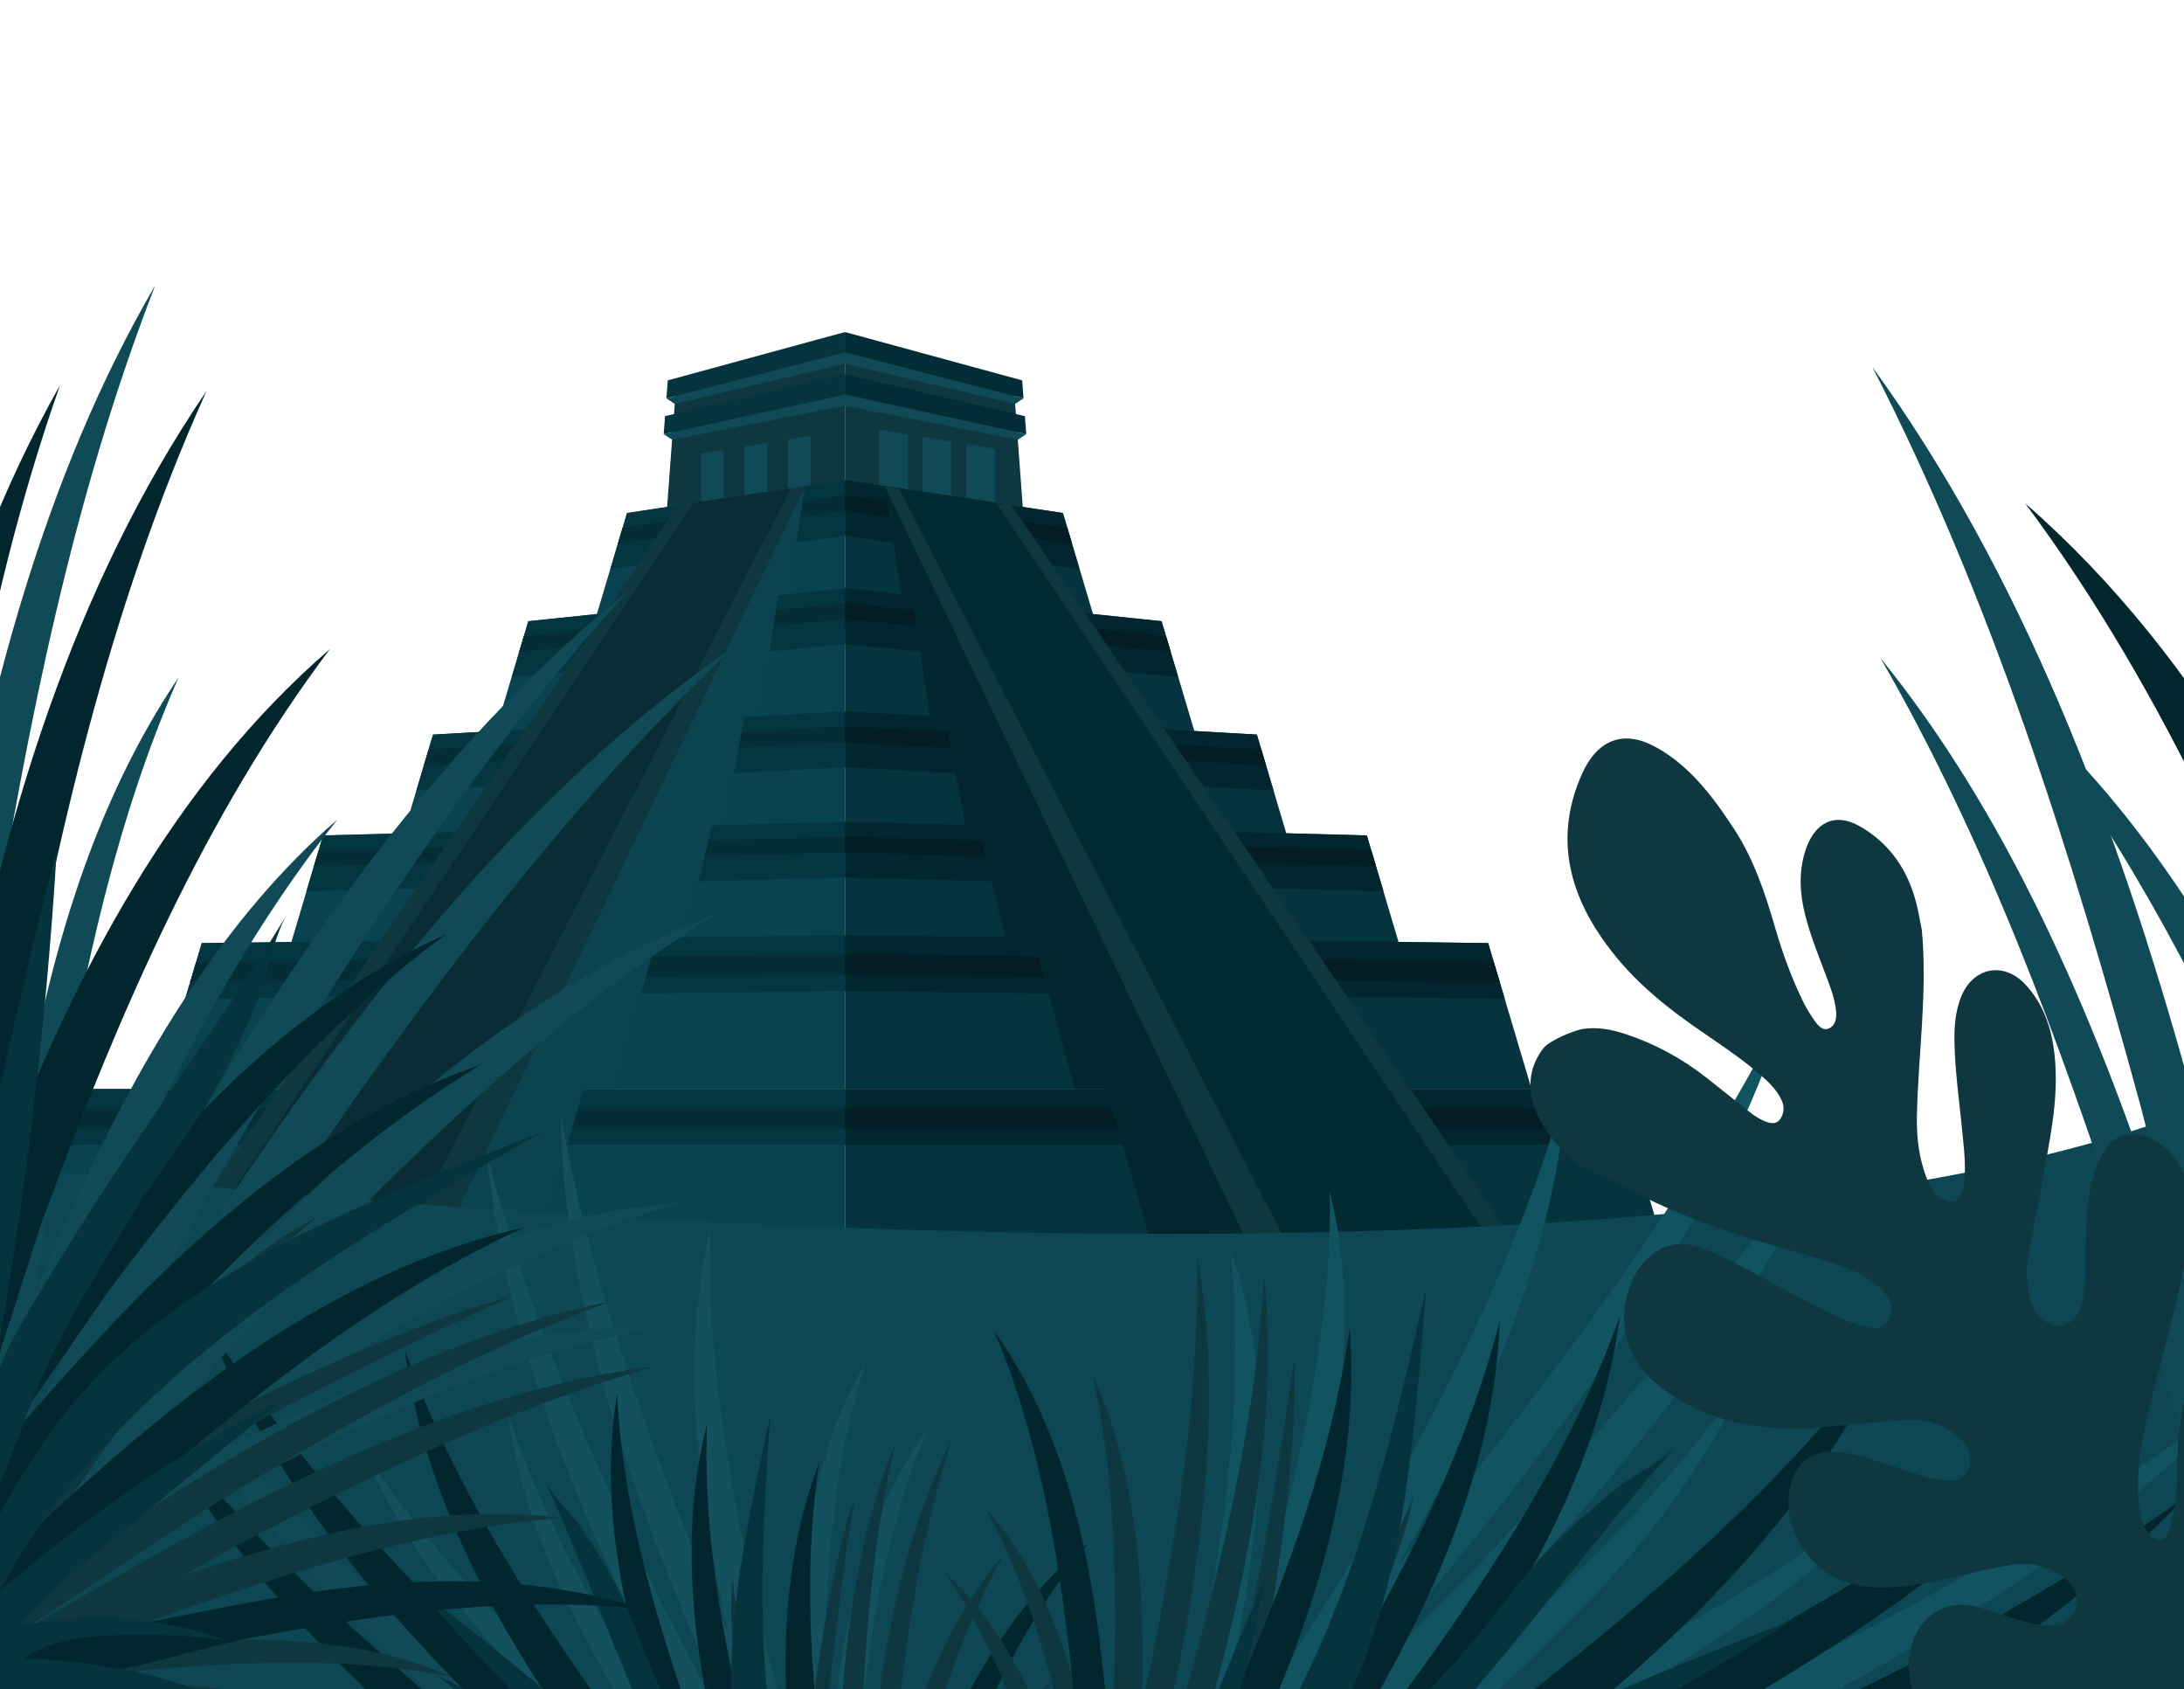 <svg width="375" height="290" viewBox="0 0 375 290" fill="none" xmlns="http://www.w3.org/2000/svg">
<g clip-path="url(#clip0_4176_62844)">
<g clip-path="url(#clip1_4176_62844)">
<path d="M145.085 57.297V84.969L114.388 89.149L116.167 65.179L145.085 57.297Z" fill="#0E3740"/>
<path d="M124.267 88.291H119.331V77.06L124.267 76.209V88.291Z" fill="#0E3740"/>
<path d="M124.267 88.291V77.24L120.342 77.918V88.291H124.267Z" fill="#104A56"/>
<path d="M131.737 87.059H126.801V75.828L131.737 74.984V87.059Z" fill="#0E3740"/>
<path d="M131.737 87.059V76.015L127.812 76.686V87.059H131.737Z" fill="#104A56"/>
<path d="M139.207 85.834H134.271V74.604L139.207 73.752V85.834Z" fill="#0E3740"/>
<path d="M139.207 85.834V74.784L135.282 75.462V85.834H139.207Z" fill="#104A56"/>
<path d="M145.084 60.501V57L114.658 65.297L114.423 68.39L145.084 60.501Z" fill="#05343E"/>
<path d="M114.423 68.39L115.856 69.338L145.084 62.418V60.501L114.423 68.39Z" fill="#104A56"/>
<path d="M145.084 67.739V64.238L114.187 71.441L113.959 74.534L145.084 67.739Z" fill="#05343E"/>
<path d="M113.959 74.534L115.392 75.475L145.084 69.663V67.739L113.959 74.534Z" fill="#104A56"/>
<path d="M145.084 57.297V84.969L175.774 89.149L173.995 65.179L145.084 57.297Z" fill="#0E3740"/>
<path d="M165.902 88.291H170.831V77.06L165.902 76.209V88.291Z" fill="#104A56"/>
<path d="M158.432 87.059H163.361V75.828L158.432 74.984V87.059Z" fill="#104A56"/>
<path d="M150.955 85.834H155.891V74.604L150.955 73.752V85.834Z" fill="#104A56"/>
<path d="M145.084 60.501V57L175.511 65.297L175.739 68.39L145.084 60.501Z" fill="#032D36"/>
<path d="M175.739 68.39L174.306 69.338L145.084 62.418V60.501L175.739 68.39Z" fill="#104A56"/>
<path d="M145.084 67.739V64.238L175.975 71.441L176.21 74.534L145.084 67.739Z" fill="#032D36"/>
<path d="M176.21 74.534L174.777 75.475L145.084 69.663V67.739L176.21 74.534Z" fill="#104A56"/>
<path d="M107.659 88.055L145.085 82.402V107.728H101.795L107.659 88.055Z" fill="#094350"/>
<path d="M107.673 88.083L145.084 82.402V91.993L104.813 97.667L107.673 88.083Z" fill="#043641"/>
<path d="M106.087 93.328L145.085 87.675V84.969L106.89 90.623L106.087 93.328Z" fill="#042D36"/>
<path d="M90.711 106.628L145.085 100.981V126.3H84.848L90.711 106.628Z" fill="#094350"/>
<path d="M90.725 106.655L145.085 100.981V110.565L87.866 116.246L90.725 106.655Z" fill="#043641"/>
<path d="M89.14 111.907L145.085 106.254V103.542L89.943 109.195L89.14 111.907Z" fill="#042D36"/>
<path d="M74.359 126.1L145.085 122.1V145.765H68.496L74.359 126.1Z" fill="#094350"/>
<path d="M74.352 126.106L145.084 122.1V131.691L71.493 135.697L74.352 126.106Z" fill="#043641"/>
<path d="M72.788 131.372L145.085 127.373V124.667L73.591 128.667L72.788 131.372Z" fill="#042D36"/>
<path d="M55.473 143.433L145.084 141.074V163.106H49.617L55.473 143.433Z" fill="#094350"/>
<path d="M55.473 143.406L145.085 141.074V150.657L52.614 152.989L55.473 143.406Z" fill="#043641"/>
<path d="M53.902 148.713L145.085 146.346V143.641L54.712 146L53.902 148.713Z" fill="#042D36"/>
<path d="M12.544 186.951H145.085V212H5.081L12.544 186.951Z" fill="#094350"/>
<path d="M12.544 186.951H145.085V196.542H9.692L12.544 186.951Z" fill="#043641"/>
<path d="M10.543 193.67H145.085V190.217H11.575L10.543 193.67Z" fill="#042D36"/>
<path d="M34.649 161.902L145.085 160.539V186.951H27.186L34.649 161.902Z" fill="#094350"/>
<path d="M34.642 161.902L145.084 160.539V170.129L31.783 171.486L34.642 161.902Z" fill="#043641"/>
<path d="M32.648 168.621L145.084 167.258V163.805L33.68 165.168L32.648 168.621Z" fill="#042D36"/>
<path d="M182.51 88.055L145.084 82.402V107.728H188.367L182.51 88.055Z" fill="#05343E"/>
<path d="M182.496 88.083L145.084 82.402V91.993L185.349 97.667L182.496 88.083Z" fill="#02262E"/>
<path d="M184.082 93.328L145.084 87.675V84.969L183.272 90.623L184.082 93.328Z" fill="#021D23"/>
<path d="M199.451 106.628L145.084 100.981V126.3H205.314L199.451 106.628Z" fill="#05343E"/>
<path d="M199.437 106.655L145.084 100.981V110.565L202.296 116.246L199.437 106.655Z" fill="#02262E"/>
<path d="M201.022 111.907L145.084 106.254V103.542L200.219 109.195L201.022 111.907Z" fill="#021D23"/>
<path d="M215.81 126.1L145.084 122.1V145.765H221.667L215.81 126.1Z" fill="#05343E"/>
<path d="M215.81 126.106L145.084 122.1V131.691L218.669 135.697L215.81 126.106Z" fill="#02262E"/>
<path d="M217.381 131.372L145.084 127.373V124.667L216.571 128.667L217.381 131.372Z" fill="#021D23"/>
<path d="M234.689 143.433L145.084 141.074V163.106H240.552L234.689 143.433Z" fill="#05343E"/>
<path d="M234.689 143.406L145.084 141.074V150.657L237.548 152.989L234.689 143.406Z" fill="#02262E"/>
<path d="M236.26 148.713L145.084 146.346V143.641L235.45 146L236.26 148.713Z" fill="#021D23"/>
<path d="M277.618 186.951H145.084V212H285.081L277.618 186.951Z" fill="#05343E"/>
<path d="M277.618 186.951H145.084V196.542H280.477L277.618 186.951Z" fill="#02262E"/>
<path d="M279.619 193.67H145.084V190.217H278.594L279.619 193.67Z" fill="#021D23"/>
<path d="M255.513 161.902L145.084 160.539V186.951H262.976L255.513 161.902Z" fill="#05343E"/>
<path d="M255.52 161.902L145.084 160.539V170.129L258.379 171.486L255.52 161.902Z" fill="#02262E"/>
<path d="M257.514 168.621L145.084 167.258V163.805L256.489 165.168L257.514 168.621Z" fill="#021D23"/>
<path d="M116.472 86.748L30.862 212H92.913L100.182 186.951H105.582L112.72 160.94L117.531 160.878L122.308 141.662L124.385 141.613L127.812 123.083L130.442 122.93L133.606 102.178L135.358 101.992L138.245 83.433L116.472 86.748Z" fill="#0B434F"/>
<path d="M30.862 212H76.568L138.245 83.433L116.472 86.748L30.862 212Z" fill="#0E3740"/>
<path d="M34.968 212L119.109 86.284L135.808 83.828L69.949 212H34.968Z" fill="#0A2C34"/>
<path d="M173.663 86.748L259.272 212H197.228L189.952 186.951H184.552L177.415 160.94L172.603 160.878L167.827 141.662L165.757 141.613L162.33 123.083L159.692 122.93L156.528 102.178L154.777 101.992L151.897 83.433L173.663 86.748Z" fill="#02262E"/>
<path d="M259.272 212H213.567L151.897 83.433L173.663 86.748L259.272 212Z" fill="#0E3740"/>
<path d="M255.174 212L171.032 86.284L154.327 83.828L220.192 212H255.174Z" fill="#022A33"/>
</g>
<path d="M384 187.5C279 234 -5.5 199.5 -5.5 199.5C-5.5 218.83 -5.5 306.304 -5.5 306.304C-5.5 306.304 322.458 306.304 384 306.304V187.5Z" fill="#0C4753"/>
<path d="M143.551 346.303C144.278 347.32 145.372 348.336 146.367 348.416C146.652 347.912 146.938 347.407 147.24 346.923C147.321 346.773 147.408 346.626 147.493 346.468C146.179 335.768 116.813 281.844 113.806 275.667C101.614 250.596 90.323 224.859 83.627 198.035C86.075 224.94 96.023 251.56 108.098 276.655C113.749 288.408 119.897 299.92 126.066 311.415C131.961 322.39 136.417 336.301 143.551 346.303Z" fill="#13515F"/>
<path d="M148.284 345.084C148.607 344.523 148.959 343.98 149.329 343.44C149.104 333.23 123.33 276.805 120.758 270.418C110.385 244.618 100.967 218.227 96.279 191.199C96.696 217.915 104.676 245.043 114.924 270.862C119.725 282.958 125.037 294.853 130.378 306.736C135.484 318.085 138.902 332.193 145.334 342.698C146.047 343.858 147.195 345.084 148.277 345.079L148.284 345.084Z" fill="#13515F"/>
<path d="M134.026 341.536C134.081 340.888 134.162 340.247 134.274 339.606C129.719 330.485 82.318 290.582 77.266 285.915C56.868 267.057 37.093 247.265 21.315 224.884C33.075 248.818 51.873 269.891 72.163 288.819C81.666 297.682 91.55 306.155 101.458 314.593C110.925 322.654 120.035 333.923 130.339 340.652C131.476 341.389 133.041 342.004 134.021 341.543L134.026 341.536Z" fill="#104A56"/>
<path d="M125.103 280.512C127.662 291.665 130.793 302.831 133.971 313.988C137.006 324.641 137.69 336.987 142.295 347.378C142.815 348.552 143.802 349.926 144.992 350.219C145.331 349.832 145.673 349.457 146.006 349.034C146.072 348.935 146.136 348.824 146.199 348.714C146.289 348.549 146.388 348.4 146.478 348.235C147.241 337.549 132.697 287.672 131.352 281.95C125.757 258.099 121.298 234.086 121.948 211.007C116.839 232.514 119.642 256.69 125.103 280.512Z" fill="#13515F"/>
<path d="M107.669 293.708C97.719 277.534 89.452 260.254 87.184 242.466C92.849 260.015 102.182 276.657 112.239 292.81C114.937 297.144 143.324 337.79 139.781 339.669C138.85 340.163 137.61 339.336 136.855 338.515C131.018 332.169 127.3 323.106 122.45 316.058C117.376 308.677 112.33 301.284 107.658 293.711L107.669 293.708Z" fill="#13515F"/>
<path d="M95.143 293.134C81.603 280.312 69.294 265.826 62.304 248.845C72.322 264.461 85.426 277.954 99.053 290.722C102.703 294.148 139.813 325.255 137.111 328.299C136.401 329.104 135.04 328.687 134.127 328.118C127.056 323.73 121.164 315.926 114.789 310.51C108.126 304.839 101.481 299.14 95.132 293.137L95.143 293.134Z" fill="#13515F"/>
<path d="M136.946 283.575C137.591 265.511 140.345 247.841 148.601 233.964C143.431 250.022 141.984 267.991 141.44 286.102C141.294 290.962 142.61 338.693 138.451 337.556C137.358 337.256 136.752 335.829 136.573 334.739C135.147 326.314 137.12 317.478 136.956 309.252C136.783 300.641 136.642 292.031 136.946 283.575Z" fill="#13515F"/>
<path d="M143.341 292.869C145.516 275.182 149.793 258.099 159.296 245.299C152.725 260.555 149.744 278.063 147.66 295.811C147.102 300.571 144.398 347.614 140.294 346.074C139.218 345.673 138.731 344.204 138.633 343.115C137.905 334.697 140.644 326.208 141.178 318.11C141.735 309.627 142.319 301.164 143.336 292.876L143.341 292.869Z" fill="#13515F"/>
<path d="M144.102 301.269C143.818 309.923 143.891 318.59 143.981 327.248C144.069 335.086 142.622 344.048 143.417 351.847C144.313 350.993 145.19 350.075 146.003 349.022C146.069 348.923 146.133 348.812 146.197 348.702C146.421 348.289 146.671 347.883 146.91 347.48C148.08 333.62 147.639 306.132 147.752 302.436C148.292 283.934 149.554 265.31 153.851 247.464C147.042 264.054 144.712 282.783 144.095 301.264L144.102 301.269Z" fill="#0E3740"/>
<path d="M149.87 299.963C148.974 308.557 148.443 317.199 147.936 325.837C147.487 333.379 145.543 341.835 145.626 349.466C145.749 349.313 145.876 349.183 145.999 349.03C146.065 348.93 146.128 348.82 146.192 348.709C146.525 348.103 146.877 347.499 147.245 346.916C148.06 345.435 148.879 343.917 149.964 342.565C151.815 328.158 153.094 304.853 153.432 301.49C155.263 283.113 157.83 264.686 163.356 247.331C155.411 263.184 151.778 281.607 149.874 299.956L149.87 299.963Z" fill="#0E3740"/>
<path d="M152.888 308.764C150.969 316.114 149.382 323.653 147.826 331.192C146.388 338.157 143.207 345.369 142.559 352.645C143.771 351.592 144.926 350.41 146.003 349.023C146.069 348.924 146.133 348.813 146.192 348.709C146.525 348.103 146.877 347.499 147.245 346.917C147.566 346.344 147.885 345.759 148.218 345.183C151.654 332.886 155.409 314.28 156.109 311.536C160.141 295.782 164.887 280.269 172.336 266.886C162.751 277.976 156.985 293.064 152.881 308.76L152.888 308.764Z" fill="#0E3740"/>
<path d="M138.622 311.181C137.745 298.604 142.63 268.259 146.753 257.084C144.698 269.157 140.636 299.459 141.576 312.048C141.828 315.425 146.012 348.078 143.361 348.099C142.665 348.105 142.194 347.239 142.003 346.518C140.53 340.987 141.122 334.512 140.443 328.875C139.728 322.97 139.033 317.068 138.626 311.174L138.622 311.181Z" fill="#0E3740"/>
<path d="M131.457 306.996C127.447 295.284 124.672 282.975 125.784 270.835C126.871 283.112 130.416 295.077 134.491 306.78C135.583 309.921 147.801 339.641 145.287 340.602C144.628 340.857 143.952 340.192 143.598 339.577C140.797 334.816 139.733 328.413 137.658 323.266C135.491 317.875 133.336 312.481 131.464 307L131.457 306.996Z" fill="#0E3740"/>
<path d="M158.891 314.219C164.805 303.779 171.831 294.234 180.929 288.606C172.977 296.47 166.622 306.596 160.75 317.095C159.177 319.91 145.32 348.413 143.233 346.459C142.686 345.951 142.771 344.924 142.993 344.224C144.741 338.826 148.605 334.237 151.026 329.339C153.563 324.222 156.119 319.108 158.891 314.219Z" fill="#0E3740"/>
<path d="M145.751 349.325C133.242 335.932 91.347 305.59 86.402 301.587C64.055 283.484 42.369 264.176 24.997 241.1C38.024 266.737 58.664 287.72 80.896 305.92C91.309 314.439 102.129 322.441 112.976 330.401C122.377 337.295 131.494 347.3 141.511 353.5C143.021 352.319 144.435 350.962 145.751 349.325Z" fill="#02262E"/>
<path d="M146.003 349.022C146.069 348.923 146.133 348.813 146.197 348.702C146.53 348.096 146.882 347.492 147.25 346.909C147.394 346.648 147.543 346.379 147.691 346.11C137.939 332.614 96.255 296.779 91.509 292.234C70.751 272.328 50.746 251.278 35.36 226.828C46.211 253.468 65.037 276.103 85.665 296.096C95.334 305.458 105.451 314.331 115.591 323.169C125.198 331.539 134.17 343.594 144.784 350.438C145.202 349.98 145.612 349.518 146.001 349.011L146.003 349.022Z" fill="#02262E"/>
<path d="M127.697 324.188C123.344 318.474 118.898 312.82 114.434 307.195C111.924 304.029 109.303 300.921 106.927 297.66C91.856 276.936 77.885 255.372 69.537 231.771C72.673 256.394 84.995 279.088 99.918 299.866C106.907 309.598 114.496 318.994 122.123 328.364C122.252 328.521 122.381 328.679 122.506 328.844C125.816 332.994 128.631 337.519 131.55 341.95C133.03 344.204 134.542 346.44 136.151 348.607C136.944 349.677 137.763 350.724 138.614 351.752C139.417 352.716 140.127 353.742 140.842 354.792C141.004 355.022 141.168 355.265 141.429 355.377C142.066 355.659 142.712 354.996 143.09 354.399C144.043 352.908 144.895 351.34 145.63 349.735C145.734 349.518 145.829 349.284 145.813 349.049C145.799 348.825 145.68 348.623 145.569 348.437C144.048 345.878 142.065 343.799 140.28 341.454C138.396 338.981 136.746 336.357 134.917 333.849C132.55 330.604 130.13 327.395 127.692 324.196L127.697 324.188Z" fill="#02262E"/>
<path d="M160.689 302.21C166.941 287.844 174.997 274.253 186.921 264.876C177.151 276.671 170.199 290.774 164.014 305.194C161.879 310.18 160.233 315.901 158.258 320.953C157.34 323.306 156.404 325.657 155.461 328.003C154.163 331.216 152.857 334.425 151.487 337.61C150.612 339.654 149.73 341.694 148.844 343.74C148.553 344.405 148.223 345.053 147.887 345.709C146.657 348.088 145.358 350.432 143.992 352.741C143.935 352.826 143.859 352.939 143.756 352.911C143.711 352.902 143.679 352.86 143.648 352.829C143.27 352.373 143.154 351.753 143.073 351.157C142.927 350.109 142.863 349.044 142.875 347.989C142.876 347.468 142.922 346.957 142.942 346.439C142.959 346.031 142.812 345.657 142.827 345.237C142.867 343.741 143.414 342.266 144.021 340.912C145.411 337.821 146.835 334.753 148.312 331.7C149.727 328.769 157.768 308.941 160.696 302.215L160.689 302.21Z" fill="#02262E"/>
<path d="M136.478 308.136C137.664 317.258 139.366 326.368 141.106 335.482C141.495 337.51 141.747 339.559 141.957 341.611C142.109 343.123 141.8 345.769 143.044 346.865C143.408 347.189 143.866 347.403 144.318 347.581C144.929 347.825 145.615 348.017 146.222 347.778C146.882 347.522 147.273 346.843 147.602 346.214C147.753 345.926 147.909 345.631 147.973 345.306C148.032 345.018 148.009 344.717 147.97 344.425C147.056 338.254 145.964 332.046 144.904 325.88C143.947 320.324 142.747 314.78 141.985 309.191C139.342 289.691 137.739 270.036 140.672 251.045C133.863 268.842 133.939 288.664 136.467 308.138L136.478 308.136Z" fill="#02262E"/>
<path d="M113.317 296.033C106.927 277.48 102.864 258.095 105.958 239.304C106.904 258.479 112.424 277.404 118.941 295.95C120.69 300.929 140.68 348.181 135.947 349.462C134.705 349.799 133.524 348.715 132.912 347.724C128.153 340.083 126.742 330.033 123.358 321.857C119.817 313.29 116.312 304.716 113.321 296.026L113.317 296.033Z" fill="#02262E"/>
<path d="M143.452 346.575C146.483 349.036 145.289 344.354 144.436 342.794C142.662 339.577 140.697 336.539 139.164 333.175C134.699 323.399 131.756 312.501 129.143 302.069C124.364 282.994 120.594 263.643 121.413 244.448C116.613 262.879 118.877 282.566 123.546 301.638C125.57 309.93 127.731 318.077 130.619 326.066C133.486 333.979 136.748 340.826 143.294 346.429C143.353 346.478 143.405 346.523 143.456 346.568L143.452 346.575Z" fill="#02262E"/>
<path d="M106.4 309.014C94.354 297.28 82.713 285.121 71.505 272.586C89.1 285.894 105.863 300.294 121.668 315.69C117.86 310.912 115.543 305.379 112.984 299.921C105.903 284.832 100.437 269.062 93.372 253.872C94.7 256.72 97.865 259.454 99.682 262.087C101.788 265.127 103.734 268.285 105.503 271.541C108.872 277.723 110.651 284.216 113.66 290.496C117.346 298.188 120.68 305.646 125.696 312.641C129.953 318.577 134.203 324.509 138.454 330.453C134.91 323.846 131.358 317.204 128.91 310.112C121.592 288.936 127.856 264.11 132.276 242.859C131.283 257.246 130.352 271.694 131.341 286.073C132.338 300.59 135.248 315.218 142.232 328.024C140.528 313.955 140.106 301.17 141.904 286.963C142.736 295.226 143.568 303.489 144.4 311.752C144.964 317.394 145.54 323.064 147.053 328.519C150.113 320.633 155.458 313.657 162.259 308.634C159.187 312.157 156.427 315.96 154.012 319.962C152.157 323.049 150.459 326.466 150.618 330.059C153.529 326.029 156.533 322.563 160.099 319.124C161.584 317.692 169.381 310.9 171.727 312.465C170.12 312.814 167.009 317.967 165.913 319.291C156.709 330.451 150.166 343.743 143.739 356.723C142.999 358.214 142.107 359.857 140.527 360.378C136.705 361.622 133.721 351.228 132.684 348.952C129.628 342.253 123.861 337.803 119.277 332.159C106.101 315.92 91.324 300.984 75.219 287.657C86.603 293.164 97.146 300.389 106.4 309.014Z" fill="#05343E"/>
<path d="M-20.738 289.147C-21.369 290.807 -21.709 292.901 -21.017 294.14C-20.192 294.08 -19.366 294.019 -18.553 293.995C-18.31 293.971 -18.067 293.959 -17.812 293.935C-6.146 283.95 34.633 206.748 39.587 198.326C59.703 164.159 81.324 130.533 107.875 101.479C77.864 125.576 54.13 158.312 33.893 192.359C24.411 208.3 15.61 224.638 6.844 240.988C-1.52 256.604 -14.51 272.833 -20.738 289.147Z" fill="#104A56"/>
<path d="M-15.542 293.779C-14.62 293.719 -13.697 293.707 -12.762 293.719C-0.816 285.405 45.778 210.478 51.326 202.405C73.749 169.813 97.628 137.884 126.012 111.043C94.618 132.59 68.723 163.401 46.178 195.86C35.617 211.067 25.698 226.719 15.816 242.395C6.383 257.374 -7.663 272.532 -15.044 288.413C-15.858 290.17 -16.404 292.491 -15.542 293.767L-15.542 293.779Z" fill="#104A56"/>
<path d="M-22.62 274.132C-21.806 273.687 -20.981 273.278 -20.131 272.905C-12.908 260.333 -3.062 172.869 -1.52 163.22C4.72 124.253 12.562 85.285 26.645 49C7.536 81.76 -2.601 120.583 -9.011 159.479C-12.009 177.693 -14.243 196.052 -16.416 214.411C-18.492 231.952 -24.659 251.599 -24.489 269.079C-24.465 271.004 -23.955 273.338 -22.632 274.132L-22.62 274.132Z" fill="#104A56"/>
<path d="M42.779 215.494C31.562 227.308 20.781 239.808 10.049 252.356C-0.197 264.339 -14.316 274.878 -23.008 288.509C-23.992 290.049 -24.842 292.299 -24.247 293.935C-23.518 294.031 -22.802 294.139 -22.037 294.2C-21.867 294.2 -21.685 294.187 -21.503 294.175C-21.236 294.151 -20.981 294.151 -20.714 294.127C-7.42 286.608 40.29 230.111 46.02 224.012C69.912 198.603 94.897 174.409 122.819 156.988C93.234 167.9 66.744 190.265 42.779 215.494Z" fill="#104A56"/>
<path d="M13.303 205.292C24.63 180.785 38.603 157.397 57.93 140.699C41.577 161.223 29.206 185.369 17.989 209.984C14.978 216.589 -10.807 282.169 -15.846 279.462C-17.169 278.752 -17.169 276.635 -16.793 275.095C-13.879 263.196 -6.061 251.659 -1.532 240.374C3.214 228.56 7.998 216.769 13.291 205.28L13.303 205.292Z" fill="#104A56"/>
<path d="M4.064 190.037C8.568 163.93 16.022 137.968 30.651 116.324C20.041 140.47 14.396 166.589 10.025 192.756C8.847 199.77 1.296 268.141 -4.458 267.347C-5.976 267.142 -6.558 265.205 -6.607 263.677C-6.995 251.863 -2.394 238.75 -1.01 226.947C0.447 214.604 1.952 202.26 4.052 190.025L4.064 190.037Z" fill="#104A56"/>
<path d="M48.521 231.904C70.483 218.43 93.646 207.759 116.664 206.58C93.501 213.124 71.017 225.576 49.08 239.207C43.192 242.864 -12.446 282.037 -14.389 276.226C-14.899 274.698 -13.685 272.857 -12.531 271.787C-3.657 263.461 8.398 258.829 18.038 252.152C28.126 245.162 38.239 238.209 48.521 231.904Z" fill="#104A56"/>
<path d="M42.548 246.786C65.275 235.417 88.948 227.007 111.674 228.15C88.353 232.409 65.202 242.684 42.476 254.209C36.381 257.301 -21.624 291.18 -23.045 285.116C-23.421 283.528 -22.061 281.796 -20.847 280.821C-11.427 273.326 0.823 269.873 10.863 264.122C21.376 258.095 31.889 252.116 42.536 246.786L42.548 246.786Z" fill="#104A56"/>
<path d="M33.176 254.305C22.675 260.79 12.441 267.708 2.231 274.637C-7.008 280.918 -18.796 286.271 -27.427 293.357C-25.703 293.742 -23.919 294.055 -22.025 294.188C-21.855 294.188 -21.673 294.175 -21.491 294.163C-20.823 294.103 -20.143 294.079 -19.475 294.043C-2.091 284.503 30.202 262.318 34.682 259.539C57.08 245.595 80.195 232.409 104.791 223.422C79.698 228.451 55.611 240.458 33.176 254.293L33.176 254.305Z" fill="#0E3740"/>
<path d="M39.295 260.092C28.381 265.807 17.698 271.991 7.038 278.199C-2.273 283.612 -13.855 287.98 -22.851 294.091C-22.571 294.115 -22.316 294.163 -22.037 294.187C-21.867 294.187 -21.685 294.175 -21.503 294.163C-20.52 294.079 -19.524 294.019 -18.541 293.995C-16.137 293.79 -13.685 293.562 -11.22 293.778C7.354 284.611 36.041 267.756 40.303 265.506C63.575 253.186 87.491 241.697 112.476 234.551C87.358 237.655 62.604 247.881 39.307 260.092L39.295 260.092Z" fill="#0E3740"/>
<path d="M31.234 270.595C20.988 274.12 10.778 278.187 0.592 282.289C-8.817 286.079 -19.901 288.004 -29.054 292.972C-26.845 293.574 -24.526 294.007 -22.025 294.187C-21.855 294.187 -21.673 294.175 -21.503 294.163C-20.52 294.079 -19.524 294.019 -18.541 293.995C-17.606 293.923 -16.659 293.839 -15.712 293.778C1.612 288.148 26.681 277.922 30.493 276.586C52.394 268.935 74.574 262.318 96.366 260.573C75.606 257.987 53.123 263.064 31.234 270.583L31.234 270.595Z" fill="#0E3740"/>
<path d="M17.067 255.641C31.307 244.693 71.212 226.55 87.746 222.616C71.782 229.702 32.582 248.783 18.378 259.815C14.566 262.775 -20.896 293.454 -23.02 290.338C-23.579 289.519 -22.923 288.28 -22.219 287.486C-16.817 281.387 -8.659 276.983 -2.503 271.738C3.943 266.24 10.402 260.766 17.079 255.641L17.067 255.641Z" fill="#0E3740"/>
<path d="M16.362 243.875C27.094 229.907 39.514 216.926 54.81 208.673C41.092 219.633 29.692 233.252 19.021 247.292C16.156 251.057 -9.46 288.918 -12.592 286.705C-13.418 286.127 -13.163 284.804 -12.713 283.901C-9.278 276.839 -2.516 270.535 1.952 264.027C6.638 257.217 11.336 250.42 16.362 243.887L16.362 243.875Z" fill="#0E3740"/>
<path d="M29.51 281.988C46.591 280.749 63.49 281.531 77.379 287.847C61.742 284.647 44.685 285.116 27.567 286.452C22.979 286.813 -21.843 292.9 -21.175 288.894C-21.005 287.847 -19.718 287.137 -18.711 286.849C-10.917 284.659 -2.407 285.609 5.327 284.611C13.412 283.576 21.51 282.566 29.51 281.988Z" fill="#0E3740"/>
<path d="M21.4 288.918C13.497 288.81 5.46 289.123 -2.576 289.46C-10.261 289.785 -18.517 288.088 -26.371 289.628C-27.391 289.833 -28.714 290.434 -28.993 291.481C-29.382 292.961 -23.457 293.586 -15.639 293.779C-14 293.67 -12.337 293.646 -10.674 293.851C1.83 293.911 16.544 293.237 19.057 293.261C35.981 293.406 52.758 294.416 67.776 299C54.786 291.409 38.275 289.147 21.4 288.918Z" fill="#0E3740"/>
<path d="M-22.584 294.127C-16.586 268.791 -13.733 195.367 -12.896 186.368C-9.096 145.692 -3.341 104.847 10.304 66.132C-9.824 101.731 -18.395 142.66 -22.401 183.276C-24.271 202.296 -25.206 221.389 -26.068 240.482C-26.808 257.025 -31.47 275.684 -30.899 292.407C-28.302 293.261 -25.57 293.863 -22.584 294.127Z" fill="#02262E"/>
<path d="M-22.025 294.188C-21.855 294.188 -21.673 294.176 -21.491 294.164C-20.508 294.079 -19.512 294.019 -18.529 293.995C-18.104 293.959 -17.667 293.923 -17.23 293.887C-8.926 271.726 0.616 194.224 2.255 185.032C9.454 144.813 18.608 104.582 35.459 67.13C12.417 100.949 0.446 141.036 -6.959 181.17C-10.419 199.974 -12.944 218.923 -15.409 237.871C-17.739 255.821 -24.951 275.925 -24.672 293.863C-23.797 293.995 -22.923 294.115 -22.013 294.176L-22.025 294.188Z" fill="#02262E"/>
<path d="M-7.032 252.982C-3.693 243.334 -0.5 233.625 2.644 223.916C4.416 218.454 6.031 212.908 8.022 207.53C20.696 173.387 35.24 139.881 56.656 111.416C29.899 134.527 12.708 166.974 -0.148 200.985C-6.17 216.914 -11.317 233.288 -16.404 249.686C-16.489 249.963 -16.574 250.239 -16.671 250.516C-18.978 257.698 -22.122 264.592 -25.072 271.534C-26.577 275.059 -28.034 278.608 -29.333 282.217C-29.977 283.998 -30.572 285.79 -31.118 287.607C-31.628 289.315 -32.283 290.964 -32.963 292.636C-33.109 293.009 -33.267 293.394 -33.194 293.791C-33.024 294.765 -31.725 295.006 -30.717 294.982C-28.192 294.934 -25.655 294.705 -23.166 294.308C-22.826 294.26 -22.474 294.188 -22.207 293.983C-21.952 293.791 -21.806 293.49 -21.673 293.213C-19.84 289.4 -18.941 285.417 -17.569 281.459C-16.125 277.285 -14.316 273.266 -12.786 269.128C-10.807 263.774 -8.913 258.384 -7.044 252.982L-7.032 252.982Z" fill="#02262E"/>
<path d="M45.195 274.65C67.205 270.716 89.725 269.525 110.303 276.226C88.56 273.976 66.307 276.875 44.285 280.93C36.673 282.337 28.575 284.9 21.012 286.548C17.491 287.318 13.959 288.064 10.426 288.798C5.582 289.797 0.738 290.783 -4.13 291.673C-7.25 292.251 -10.37 292.816 -13.502 293.382C-14.522 293.562 -15.554 293.682 -16.598 293.803C-20.398 294.224 -24.21 294.537 -28.034 294.741C-28.18 294.741 -28.374 294.741 -28.423 294.597C-28.447 294.537 -28.423 294.464 -28.411 294.404C-28.168 293.598 -27.524 292.973 -26.881 292.407C-25.752 291.409 -24.538 290.494 -23.275 289.676C-22.656 289.267 -22.013 288.918 -21.381 288.533C-20.884 288.233 -20.556 287.763 -20.046 287.451C-18.237 286.32 -16.052 285.802 -13.964 285.453C-9.193 284.659 -4.422 283.925 0.374 283.264C4.975 282.626 34.888 276.502 45.195 274.662L45.195 274.65Z" fill="#02262E"/>
<path d="M18.985 250.708C9.09 259.298 -0.379 268.49 -9.824 277.73C-11.924 279.787 -14.158 281.7 -16.428 283.565C-18.104 284.936 -21.491 286.656 -21.806 288.99C-21.904 289.676 -21.794 290.386 -21.648 291.06C-21.454 291.974 -21.139 292.937 -20.374 293.466C-19.548 294.043 -18.431 293.971 -17.424 293.863C-16.962 293.815 -16.489 293.767 -16.052 293.586C-15.663 293.43 -15.323 293.165 -15.008 292.888C-8.404 286.945 -1.897 280.761 4.586 274.65C10.426 269.14 16.059 263.353 22.092 258.047C43.156 239.556 65.226 222.171 90.102 210.67C63.575 216.649 40.096 232.361 18.972 250.696L18.985 250.708Z" fill="#02262E"/>
<path d="M15.015 213.798C31.986 191.625 51.787 171.546 76.553 160.393C54.531 176.623 36.43 198.061 19.567 220.379C15.039 226.37 -25.242 287.234 -30.511 282.65C-31.895 281.447 -31.543 279.197 -30.851 277.693C-25.546 266.048 -14.729 256.459 -7.7 246.016C-0.331 235.08 7.075 224.18 15.027 213.798L15.015 213.798Z" fill="#02262E"/>
<path d="M-21.139 289.243C-21.661 294.765 -17.047 289.664 -15.87 287.427C-13.454 282.795 -11.402 278.079 -8.622 273.615C-0.549 260.634 10.062 248.567 20.381 237.258C39.246 216.577 59.241 196.871 82.684 182.71C56.995 191.565 35.41 209.756 16.459 230.304C8.216 239.231 0.252 248.206 -6.947 257.915C-14.073 267.54 -19.621 276.791 -21.09 288.942C-21.102 289.051 -21.114 289.147 -21.127 289.243L-21.139 289.243Z" fill="#02262E"/>
<path d="M-5.878 215.855C-1.484 192.371 3.737 169.031 9.746 145.908C7.876 177.188 4.052 208.348 -1.714 239.159C0.944 230.894 5.679 223.796 10.134 216.469C22.445 196.209 36.843 177.321 49.286 157.001C46.956 160.814 46.215 166.709 44.528 170.932C42.585 175.817 40.376 180.605 37.911 185.261C33.237 194.116 26.936 201.334 21.862 209.84C15.646 220.259 9.43 230.076 5.096 241.517C1.418 251.226 -2.261 260.923 -5.951 270.631C-0.913 261.235 4.162 251.803 10.644 243.322C29.996 217.985 64.437 205.822 93.173 194.296C75.303 204.462 57.408 214.748 41.116 227.248C24.666 239.869 9.6 254.835 -0.075 273.182C15.282 260.08 30.129 249.505 48.425 240.434C39.271 247.929 30.117 255.425 20.963 262.92C14.711 268.033 8.435 273.182 3.154 279.27C14.942 276.671 27.459 277.489 38.809 281.567C32.193 280.713 25.492 280.449 18.827 280.749C13.691 280.99 8.289 281.676 4.149 284.695C11.239 284.96 17.734 285.778 24.642 287.282C27.519 287.908 41.76 291.77 41.76 295.776C40.072 294.152 31.489 294.537 29.049 294.284C8.508 292.203 -12.458 294.946 -32.963 297.58C-35.318 297.881 -37.977 298.122 -39.847 296.666C-44.351 293.129 -34.371 281.411 -32.49 278.391C-26.954 269.501 -26.238 259.178 -23.166 249.313C-14.316 220.944 -8.282 191.709 -5.211 162.174C-2.734 179.967 -2.965 198.122 -5.878 215.855Z" fill="#05343E"/>
<path d="M193.733 341.619C192.482 342.588 190.787 343.427 189.55 343.175C189.386 342.467 189.222 341.759 189.031 341.071C188.988 340.861 188.935 340.654 188.889 340.434C194.362 328.009 249.543 273.374 255.431 266.991C279.314 241.077 302.344 214.045 320.193 184.091C307.47 215.632 285.75 244.2 262.001 270.184C250.883 282.355 239.25 294.061 227.597 305.739C216.466 316.888 206.016 332.077 193.733 341.619Z" fill="#115361"/>
<path d="M188.431 338.49C188.242 337.7 188.012 336.924 187.758 336.143C191.732 323.927 243.461 265.02 248.897 258.23C270.835 230.8 291.831 202.324 307.315 171.42C297.127 203.446 277.611 233.315 255.816 260.812C245.606 273.694 234.848 286.155 224.06 298.591C213.751 310.467 204.489 326.257 192.875 336.651C191.59 337.798 189.753 338.871 188.441 338.487L188.431 338.49Z" fill="#115361"/>
<path d="M207.021 339.219C207.189 338.419 207.322 337.619 207.419 336.808C216.253 327.422 288.241 296 296.063 292.152C327.653 276.599 358.825 259.703 386.085 238.286C363.139 262.982 332.688 281.764 301.204 297.44C286.459 304.779 271.393 311.514 256.31 318.199C241.899 324.586 226.76 334.96 211.815 339.448C210.168 339.937 208.046 340.128 207.024 339.229L207.021 339.219Z" fill="#115361"/>
<path d="M239.966 268.862C232.818 281.395 224.972 293.744 217.072 306.064C209.527 317.828 204.222 332.455 194.868 343.353C193.812 344.585 192.115 345.893 190.566 345.828C190.294 345.243 190.015 344.671 189.764 344.046C189.72 343.904 189.683 343.748 189.646 343.592C189.597 343.362 189.53 343.148 189.481 342.918C192.427 329.782 228.155 274.821 231.861 268.401C247.295 241.642 261.409 214.289 268.984 186.267C267.39 213.959 255.227 242.09 239.966 268.862Z" fill="#115361"/>
<path d="M256.341 290.87C274.279 274.883 290.574 256.974 299.773 236.349C286.538 255.494 269.18 272.26 251.121 288.184C246.275 292.458 197.094 331.445 200.714 334.952C201.663 335.873 203.468 335.312 204.683 334.589C214.066 328.994 221.863 319.384 230.303 312.599C239.136 305.49 247.94 298.357 256.354 290.877L256.341 290.87Z" fill="#115361"/>
<path d="M271.751 294.574C292.83 283.883 313.018 270.757 327.656 252.761C309.838 268.051 289.046 279.702 267.88 290.297C262.209 293.142 205.898 317.583 208.074 322.197C208.643 323.415 210.446 323.39 211.761 323.026C221.932 320.222 231.912 312.891 241.611 308.605C251.753 304.114 261.882 299.583 271.764 294.581L271.751 294.574Z" fill="#115361"/>
<path d="M224.482 268.395C230.246 246.416 233.308 224.171 228.317 204.563C228.772 225.714 224.016 247.861 218.112 269.862C216.529 275.766 197.633 332.784 203.093 332.873C204.528 332.896 205.78 331.391 206.393 330.14C211.177 320.496 211.985 309.163 215.165 299.313C218.495 289.005 221.788 278.685 224.482 268.395Z" fill="#115361"/>
<path d="M213.353 277.344C217.123 255.281 218.124 233.208 211.23 214.459C213.675 235.138 210.948 257.267 207.045 279.371C205.997 285.299 192.231 342.9 197.769 342.484C199.221 342.379 200.343 340.78 200.858 339.505C204.792 329.622 204.544 318.438 206.83 308.499C209.229 298.089 211.587 287.691 213.356 277.354L213.353 277.344Z" fill="#115361"/>
<path d="M209.386 287.193C206.594 297.713 203.363 308.125 200.116 318.52C197.17 327.928 195.678 339.228 191.886 348.341C191.109 346.998 190.378 345.585 189.771 344.032C189.727 343.89 189.69 343.734 189.653 343.578C189.53 343.002 189.374 342.426 189.23 341.857C192.833 324.756 203.331 291.808 204.532 287.317C210.583 264.847 215.8 241.976 217.053 218.977C219.304 241.345 215.344 264.717 209.396 287.189L209.386 287.193Z" fill="#0E3740"/>
<path d="M202.859 283.596C200.831 294.259 198.343 304.853 195.829 315.433C193.64 324.673 192.934 335.539 190.069 344.699C189.975 344.471 189.868 344.27 189.775 344.043C189.73 343.9 189.693 343.744 189.656 343.589C189.472 342.742 189.264 341.891 189.028 341.061C188.576 338.992 188.132 336.875 187.305 334.867C190.281 316.867 197.174 288.354 197.982 284.186C202.42 261.413 205.983 238.321 205.565 215.483C209.463 237.362 207.195 260.822 202.856 283.586L202.859 283.596Z" fill="#0E3740"/>
<path d="M196.007 293.136C195.671 302.659 194.865 312.295 194.021 321.921C193.242 330.812 194.489 340.613 192.638 349.603C191.55 347.91 190.577 346.081 189.771 344.032C189.727 343.89 189.69 343.734 189.656 343.588C189.472 342.742 189.264 341.891 189.028 341.061C188.846 340.258 188.671 339.442 188.476 338.632C188.762 322.618 190.947 298.893 191.093 295.344C191.909 274.957 191.771 254.611 187.581 235.881C195.194 252.599 196.724 272.792 196.017 293.133L196.007 293.136Z" fill="#0E3740"/>
<path d="M212.444 301.052C218.066 286.214 223.135 247.956 222.181 233.053C220.299 248.313 214.247 286.229 208.544 301.058C207.015 305.038 190.103 342.892 193.312 343.847C194.155 344.099 195.041 343.221 195.534 342.42C199.326 336.276 200.954 328.271 203.821 321.721C206.828 314.861 209.812 307.997 212.441 301.042L212.444 301.052Z" fill="#0E3740"/>
<path d="M222.657 298.525C231.767 285.829 239.596 271.979 242.646 256.97C236.878 271.373 228.239 284.537 219.052 297.201C216.588 300.601 190.99 332.103 193.693 334.143C194.4 334.682 195.462 334.117 196.114 333.502C201.238 328.751 204.85 321.412 209.234 315.943C213.818 310.211 218.388 304.472 222.647 298.528L222.657 298.525Z" fill="#0E3740"/>
<path d="M186.744 297.599C183.351 282.951 178.282 268.992 169.28 259.022C176.081 271.283 180.125 285.706 183.446 300.409C184.334 304.352 190.821 343.539 194.062 341.918C194.91 341.498 195.18 340.231 195.164 339.31C194.999 332.196 191.972 325.314 190.809 318.566C189.584 311.514 188.336 304.459 186.744 297.599Z" fill="#0E3740"/>
<path d="M182.95 306.233C185.101 312.83 186.928 319.65 188.735 326.476C190.46 333.005 194.056 339.476 194.79 346.468C194.881 347.377 194.713 348.646 193.894 349.157C192.734 349.875 190.657 345.074 188.456 338.571C188.122 337.168 187.709 335.768 187.101 334.428C183.793 323.961 180.534 311.448 179.858 309.348C175.327 295.199 170.094 281.402 162.275 270.027C172.13 278.906 178.359 292.147 182.95 306.233Z" fill="#0E3740"/>
<path d="M189.968 344.484C210.002 332.746 271.844 310.905 279.297 307.819C312.978 293.859 346.294 278.216 375.739 256.522C350.639 282.825 317.985 300.852 284.408 314.969C268.683 321.574 252.652 327.415 236.602 333.195C222.695 338.198 208.004 347.049 193.601 351C192.196 349.048 190.972 346.918 189.968 344.484Z" fill="#02262E"/>
<path d="M189.772 344.032C189.727 343.89 189.69 343.734 189.653 343.578C189.469 342.731 189.26 341.881 189.025 341.05C188.945 340.684 188.862 340.309 188.779 339.933C205.505 327.101 269.08 298.573 276.488 294.764C308.894 278.076 340.802 259.746 368.335 235.699C345.512 263.974 314.461 284.627 282.18 301.466C267.053 309.347 251.56 316.483 236.051 323.568C221.358 330.277 206.101 341.647 190.738 346.165C190.397 345.467 190.067 344.766 189.779 344.019L189.772 344.032Z" fill="#02262E"/>
<path d="M220.988 320.549C228.343 315.194 235.786 309.946 243.243 304.738C247.437 301.806 251.744 298.983 255.809 295.889C281.61 276.22 306.381 255.153 325.065 229.661C312.336 258.213 289.157 281.218 263.516 301.005C251.507 310.272 238.892 318.925 226.239 327.532C226.026 327.677 225.812 327.821 225.601 327.976C220.08 331.812 215.023 336.274 209.875 340.586C207.262 342.782 204.617 344.943 201.879 346.988C200.529 347.999 199.156 348.973 197.749 349.912C196.426 350.792 195.192 351.778 193.944 352.791C193.664 353.012 193.377 353.246 193.019 353.29C192.144 353.406 191.601 352.381 191.359 351.53C190.742 349.4 190.276 347.212 189.966 345.021C189.918 344.723 189.888 344.409 189.993 344.131C190.091 343.866 190.309 343.664 190.51 343.479C193.283 340.932 196.444 339.124 199.46 336.926C202.642 334.609 205.596 332.028 208.725 329.649C212.773 326.572 216.874 323.557 220.991 320.559L220.988 320.549Z" fill="#02262E"/>
<path d="M188.914 282.506C186.533 263.013 181.681 243.819 170.609 228.344C178.191 245.975 181.517 265.398 183.798 284.933C184.581 291.687 184.506 299.154 185.072 305.931C185.332 309.086 185.617 312.246 185.912 315.401C186.322 319.727 186.743 324.049 187.253 328.365C187.573 331.134 187.904 333.899 188.238 336.675C188.35 337.577 188.516 338.474 188.686 339.381C189.317 342.678 190.043 345.957 190.865 349.217C190.903 349.339 190.954 349.502 191.089 349.504C191.147 349.509 191.202 349.469 191.25 349.443C191.874 349.026 192.24 348.321 192.554 347.632C193.111 346.421 193.574 345.161 193.943 343.886C194.13 343.258 194.26 342.627 194.423 341.995C194.55 341.499 194.865 341.099 194.999 340.589C195.491 338.773 195.363 336.804 195.116 334.961C194.55 330.751 193.933 326.557 193.248 322.362C192.592 318.336 190.019 291.638 188.903 282.51L188.914 282.506Z" fill="#02262E"/>
<path d="M216.149 298.137C211.404 308.707 206.037 319.079 200.621 329.445C199.415 331.75 198.366 334.13 197.368 336.527C196.636 338.294 196.052 341.59 194.144 342.472C193.585 342.735 192.952 342.832 192.34 342.888C191.51 342.968 190.607 342.958 189.956 342.457C189.249 341.918 189.02 340.962 188.85 340.089C188.77 339.69 188.688 339.28 188.728 338.866C188.76 338.499 188.897 338.144 189.051 337.806C192.396 330.695 195.972 323.602 199.493 316.549C202.668 310.194 206.133 303.939 209.084 297.475C219.358 274.92 228.427 251.813 231.75 227.913C233.564 251.734 226.287 275.579 216.162 298.144L216.149 298.137Z" fill="#02262E"/>
<path d="M248.645 291.688C263.123 271.587 275.08 249.669 278.134 225.954C270.038 248.714 256.479 269.567 241.849 289.614C237.922 294.998 196.537 344.887 201.817 348.09C203.203 348.932 205.029 348.04 206.13 347.062C214.675 339.53 220.03 327.922 227.1 319.263C234.502 310.189 241.863 301.094 248.642 291.678L248.645 291.688Z" fill="#02262E"/>
<path d="M193.755 341.98C189.184 343.88 192.331 338.661 193.931 337.081C197.25 333.829 200.735 330.86 203.816 327.347C212.777 317.141 220.299 305.05 227.25 293.404C239.963 272.11 251.552 250.128 257.515 226.726C256.659 250.606 246.777 273.519 234.199 294.849C228.737 304.124 223.162 313.177 216.762 321.784C210.414 330.307 203.974 337.409 193.999 341.859C193.91 341.898 193.831 341.934 193.752 341.969L193.755 341.98Z" fill="#02262E"/>
<path d="M252.334 309.748C271.206 299.843 289.741 289.284 307.885 278.122C281.71 287.975 256.146 299.434 231.386 312.43C237.738 308.012 242.555 302.162 247.639 296.487C261.702 280.8 274.051 263.727 288.129 247.913C285.486 250.877 280.654 253.059 277.494 255.593C273.837 258.515 270.331 261.635 267.004 264.935C260.674 271.198 256.163 278.392 250.235 284.899C242.973 292.87 236.225 300.681 227.601 307.345C220.284 313 212.977 318.653 205.663 324.318C212.359 317.606 219.077 310.853 224.618 303.172C241.173 280.238 242.568 248.144 244.907 221.002C240.897 238.675 236.791 256.401 230.38 273.37C223.908 290.503 215.076 307.097 201.958 320.068C209.125 303.724 214.271 288.476 217.237 270.736C213.233 280.395 209.229 290.054 205.225 299.713C202.495 306.308 199.741 312.934 195.928 318.973C195.072 308.403 191.114 298.127 184.681 289.692C187.132 295.012 189.104 300.56 190.584 306.227C191.716 310.595 192.539 315.306 191.044 319.576C188.971 313.703 186.582 308.475 183.5 303.082C182.218 300.836 175.216 289.921 171.801 290.982C173.625 291.967 175.533 299.264 176.384 301.243C183.509 317.911 186.633 336.214 189.729 354.101C190.086 356.155 190.574 358.447 192.302 359.629C196.49 362.468 203.878 350.998 205.962 348.621C212.098 341.625 220.71 338.29 228.319 333.102C250.194 318.169 273.542 305.367 297.917 294.968C282.105 297.606 266.691 302.608 252.334 309.748Z" fill="#05343E"/>
<path d="M406.765 308.077C406.965 310.097 406.718 312.51 405.593 313.676C404.707 313.367 403.821 313.058 402.937 312.793C402.678 312.695 402.416 312.611 402.144 312.509C392.324 298.053 370.525 200.79 367.594 190.032C355.681 146.379 341.959 102.882 321.486 62.99C347.215 98.421 363.514 141.554 375.595 185.11C381.259 205.504 386.06 226.138 390.819 246.774C395.355 266.482 404.775 288.225 406.765 308.077Z" fill="#104A56"/>
<path d="M399.964 310.913C399.193 310.653 398.41 310.437 397.611 310.239C389.415 300.009 367.565 221.403 364.761 212.816C353.421 178.145 340.682 143.752 322.896 112.99C344.506 139.601 359.228 173.424 370.703 208.002C376.079 224.202 380.801 240.664 385.487 257.139C389.956 272.879 398.311 289.811 400.817 305.916C401.092 307.697 401.005 309.933 399.967 310.902L399.964 310.913Z" fill="#104A56"/>
<path d="M397.568 195.299C384.546 166.871 368.481 139.741 346.26 120.371C365.061 144.179 379.284 172.188 392.18 200.742C395.642 208.403 425.288 284.476 431.08 281.336C432.602 280.513 432.602 278.056 432.169 276.27C428.819 262.468 419.83 249.084 414.624 235.994C409.167 222.289 403.668 208.613 397.582 195.285L397.568 195.299Z" fill="#104A56"/>
<path d="M420.947 250.619C417.108 239.427 413.438 228.165 409.823 216.902C407.785 210.566 405.928 204.133 403.639 197.895C389.068 158.288 372.347 119.422 347.725 86.402C378.488 113.211 398.252 150.85 413.033 190.303C419.956 208.78 425.874 227.774 431.722 246.796C431.82 247.116 431.917 247.437 432.029 247.758C434.681 256.09 438.296 264.087 441.688 272.139C443.418 276.228 445.093 280.345 446.587 284.532C447.327 286.597 448.01 288.677 448.639 290.784C449.225 292.766 449.978 294.678 450.76 296.617C450.928 297.05 451.109 297.497 451.025 297.957C450.83 299.088 449.336 299.367 448.178 299.339C445.275 299.283 442.358 299.018 439.496 298.557C439.106 298.501 438.701 298.418 438.394 298.18C438.101 297.957 437.933 297.608 437.78 297.287C435.672 292.863 434.639 288.244 433.062 283.653C431.401 278.81 429.321 274.149 427.563 269.348C425.288 263.138 423.11 256.885 420.961 250.619H420.947Z" fill="#02262E"/>
<path fill-rule="evenodd" clip-rule="evenodd" d="M329.137 191.546C329.059 195.235 329.486 198.916 330.879 202.408C331.379 203.664 332.022 204.819 333.054 205.582C334.98 207.005 336.817 206.198 337.183 203.665C337.636 200.528 337.233 197.329 336.921 194.149C336.414 188.989 335.664 183.84 335.585 178.662C335.546 176.097 335.779 173.603 336.661 171.291C338.652 166.076 343.989 164.947 347.776 169.019C350.956 172.438 352.387 176.79 352.828 181.64C353.513 189.162 351.82 196.143 350.604 203.232C349.82 207.807 348.626 212.242 348.089 216.904C347.867 218.827 348.036 220.708 348.462 222.597C349.098 225.422 350.987 227.386 353.204 227.571C355.296 227.745 357.005 226.094 357.611 223.208C358.227 220.277 358.053 217.206 358.119 214.182C358.202 210.372 358.311 206.573 359.2 202.938C359.281 202.605 359.37 202.274 359.463 201.947C361.101 196.209 363.93 193.859 367.897 194.94C372.612 196.225 376.045 201.14 376.051 206.731C376.057 212.581 374.963 218.15 373.645 223.626C372.04 230.301 370.229 236.891 368.605 243.559C367.513 248.041 366.895 252.658 367.16 257.468C367.252 259.135 367.588 260.715 368.256 262.21C368.802 263.433 369.621 264.388 370.807 264.346C371.882 264.308 372.342 263.242 372.663 262.171C373.672 258.796 373.798 255.193 373.836 251.598C373.915 244.177 375.126 237.248 378.612 231.22C379.955 228.895 381.628 227.108 384.017 226.417C389.824 226.812 391.564 231.563 391.976 237.169C392.08 238.579 392.058 239.993 392.093 241.405C392.349 243.576 392.246 245.658 391.35 247.542C389.419 256.693 386.285 265.389 385.495 274.973C385.28 277.578 385.251 280.173 385.91 282.774C386.317 284.38 387.076 285.651 388.445 286.262C391.425 287.593 393.284 285.803 392.936 281.922C392.628 278.489 391.507 275.26 390.623 271.969C389.244 266.826 392.934 261.429 397.196 262.338C399.438 262.816 400.939 264.616 402.139 266.825C404.34 270.879 405.007 275.394 405.354 279.943C405.682 284.254 405.795 288.571 406.003 292.885C406.255 293.599 406.309 294.32 406.173 295.047C406.14 298.757 405.492 302.327 405.035 305.942C404.894 307.055 404.497 307.636 403.495 307.707C400.941 307.888 398.525 309.047 395.888 308.678C395.784 308.627 395.656 308.218 395.586 308.682C395.358 309.459 394.72 309.257 394.243 309.344C383.287 311.342 372.321 313.281 361.375 315.333C359.795 315.63 359.488 314.946 359.613 313.348C359.805 310.876 361.097 309.354 362.679 308.139C364.877 306.452 367.367 305.872 370.053 306.127C371.716 306.285 373.355 306.373 374.913 305.568C377.298 304.335 378.383 302.306 377.862 299.777C377.334 297.214 375.607 295.858 372.856 295.851C369.252 295.843 365.918 297.092 362.594 298.331C360.602 299.073 358.698 300.1 356.706 300.843C349.1 303.684 341.595 302.626 334.286 297.885C331.477 296.062 329.294 293.367 328.256 289.685C326.097 282.025 330.826 274.871 337.549 275.517C339.522 275.706 341.415 276.48 343.333 277.065C346.009 277.882 348.668 278.832 351.416 279.046C352.499 279.13 353.551 279.04 354.505 278.472C357.139 276.903 357.311 273.267 354.766 271.134C351.743 268.6 348.378 268.161 344.977 268.709C339.334 269.617 333.86 271.397 328.187 272.16C324.435 272.666 320.673 272.859 316.888 271.591C311.444 269.767 307.496 264.448 307.111 258.449C306.766 253.071 309.82 249.147 314.298 249.21C317.956 249.261 321.476 250.561 325.018 251.698C328.204 252.72 331.348 254.065 334.657 254.176C336.304 254.232 337.546 253.594 338.127 251.751C338.739 249.807 337.91 248.245 336.66 247.037C333.715 244.189 330.252 243.604 326.802 243.778C321.914 244.027 317.068 244.735 312.185 245.06C303.729 245.623 295.369 244.858 287.451 239.75C285.466 238.469 283.549 237.035 281.957 235.05C278.446 230.67 277.86 224.759 280.415 219.532C282.862 214.526 287.294 212.415 291.935 214.164C297.767 216.361 303.233 219.774 308.842 222.709C312.066 224.395 315.272 226.137 318.636 227.31C319.556 227.631 320.506 227.812 321.447 227.994C322.94 228.283 323.951 227.516 324.536 225.971C325.134 224.394 324.563 223.066 323.57 221.928C321.706 219.79 319.412 218.628 317.048 217.698C313.204 216.184 309.26 215.263 305.356 214.102C296.661 211.518 288.031 208.664 279.752 204.172C274.278 201.201 271.196 201.109 266.94 195.983C261.949 189.97 261.627 184.25 265.04 179.914C266.063 178.614 270.343 176.866 271.734 176.65C274.178 176.27 276.578 176.691 278.965 177.469C283.94 179.089 288.638 181.583 293.017 185.014C295.418 186.896 297.792 188.83 300.185 190.726C301.207 191.535 302.274 192.249 303.447 192.638C304.366 192.943 305.243 192.909 305.808 191.896C306.364 190.901 306.41 189.865 305.838 188.717C304.998 187.036 303.769 185.846 302.489 184.717C298.687 181.363 294.521 178.768 290.48 175.913C284.291 171.541 278.506 166.547 274.091 159.594C268.62 150.978 267.534 142.055 271.616 132.896C274.22 127.054 278.622 125.281 283.975 128.079C289.796 131.121 293.989 136.521 297.817 142.418C301.097 147.47 303.043 153.208 304.751 159.097C306.038 163.533 307.59 167.863 309.606 171.954C310.189 173.138 310.885 174.269 311.638 175.315C312.279 176.205 313.092 177.054 314.139 176.498C315.26 175.903 315.392 174.652 315.229 173.292C314.996 171.357 314.322 169.572 313.652 167.782C312.34 164.279 310.912 160.826 309.974 157.16C309.013 153.403 308.829 149.711 309.955 146.13C311.505 141.198 314.996 139.435 319.192 141.774C324.4 144.676 327.867 149.457 329.295 156.145C329.548 157.329 329.761 158.521 329.993 159.709C330.972 170.471 329.364 180.927 329.137 191.546Z" fill="#0E3740"/>
</g>
<defs>
<clipPath id="clip0_4176_62844">
<rect width="375" height="290" fill="white"/>
</clipPath>
<clipPath id="clip1_4176_62844">
<rect width="280" height="155" fill="white" transform="translate(5.081 57)"/>
</clipPath>
</defs>
</svg>
